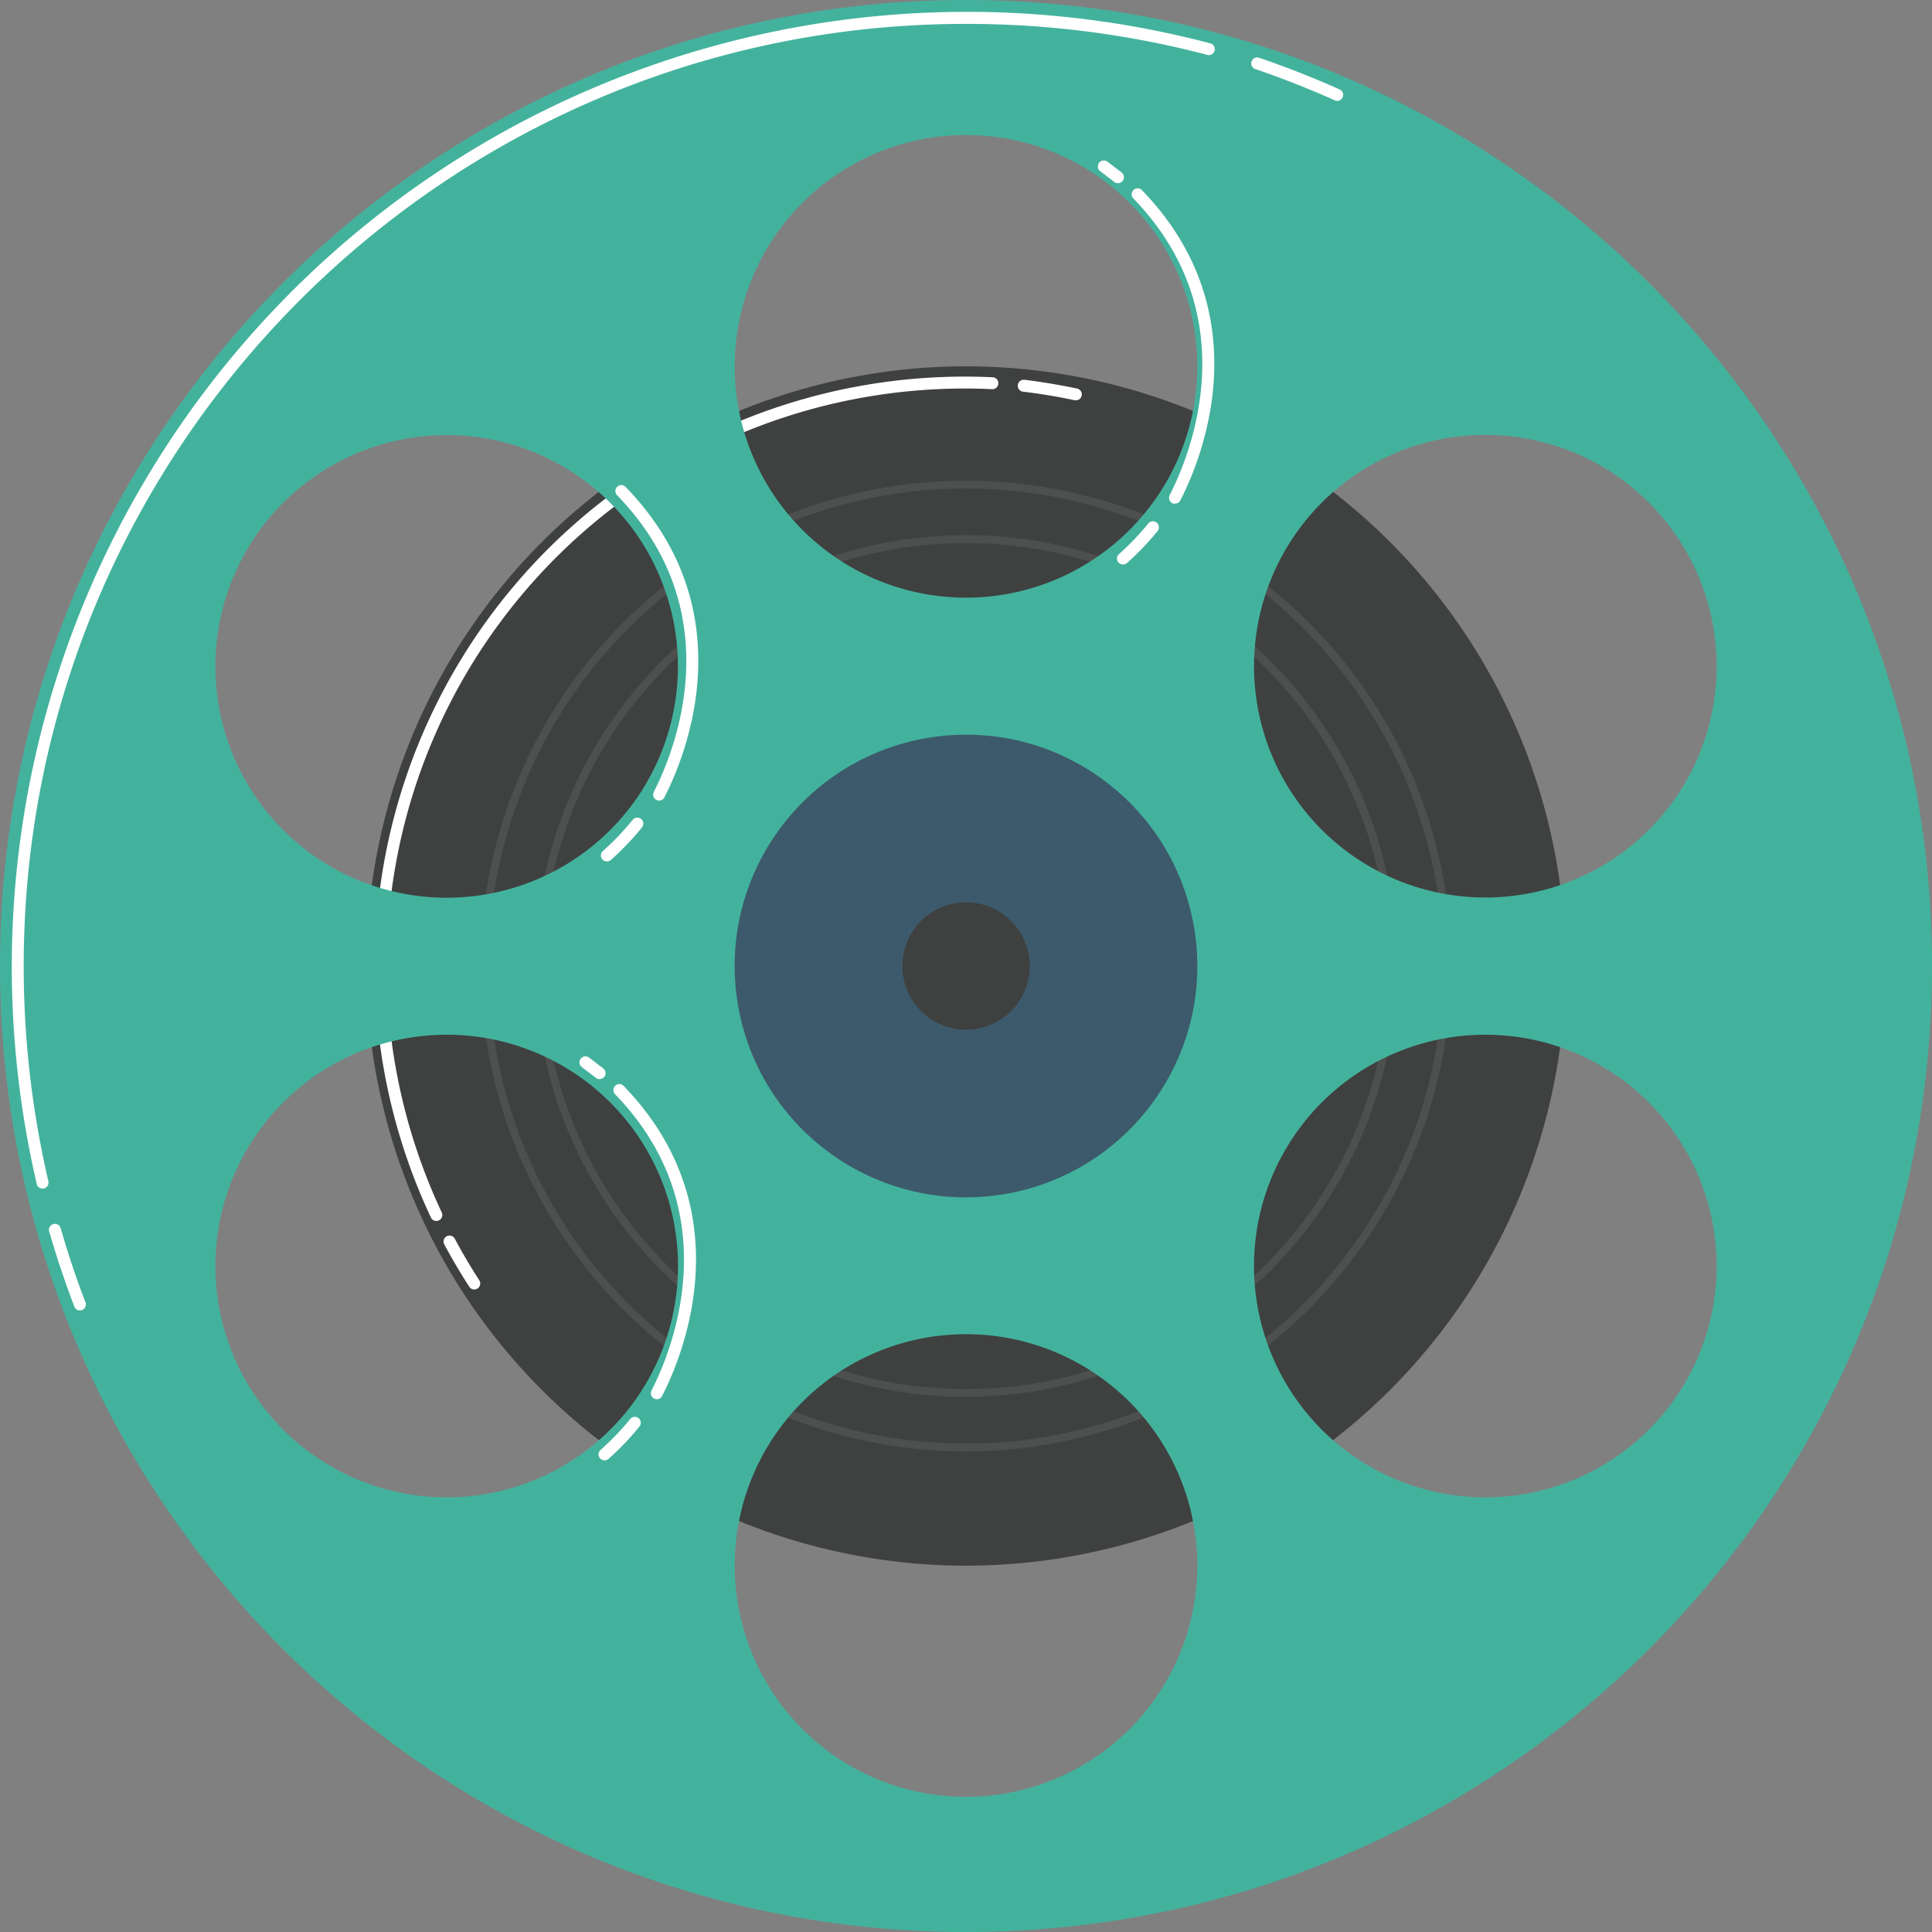 <svg xmlns="http://www.w3.org/2000/svg" viewBox="0 0 374.18 374.18"><rect x="0" y="0" width="374.18" height="374.18" fill="#808080" stroke="none"/><defs><style>.cls-1{fill:#3f4040;}.cls-2{fill:#4e4f4f;}.cls-3{fill:#fff;}.cls-4{fill:#43b29d;}.cls-5{fill:#3c5a6b;}</style></defs><title>roller</title><g id="Calque_2" data-name="Calque 2"><g id="Layer_1" data-name="Layer 1"><g id="_Groupe_" data-name="&lt;Groupe&gt;"><g id="_Groupe_2" data-name="&lt;Groupe&gt;"><g id="_Groupe_3" data-name="&lt;Groupe&gt;"><circle id="_Tracé_" data-name="&lt;Tracé&gt;" class="cls-1" cx="187.09" cy="187.09" r="116.14" transform="translate(-77.5 187.09) rotate(-45)"/><path id="_Tracé_transparent_" data-name="&lt;Tracé transparent&gt;" class="cls-2" d="M187.09,281.1a94,94,0,1,1,94-94A94.12,94.12,0,0,1,187.09,281.1Zm0-186.49a92.48,92.48,0,1,0,92.48,92.48A92.59,92.59,0,0,0,187.09,94.61Z"/><path id="_Tracé_transparent_2" data-name="&lt;Tracé transparent&gt;" class="cls-2" d="M187.09,270.53a83.44,83.44,0,1,1,83.44-83.44A83.53,83.53,0,0,1,187.09,270.53Zm0-165.35A81.92,81.92,0,1,0,269,187.09,82,82,0,0,0,187.09,105.18Z"/><g id="_Groupe_4" data-name="&lt;Groupe&gt;"><path id="_Tracé_2" data-name="&lt;Tracé&gt;" class="cls-3" d="M84.51,236.47a1.15,1.15,0,0,1-1.05-.66,115,115,0,0,1-8.37-24.87A114.24,114.24,0,0,1,192.26,73.07a1.15,1.15,0,0,1-.11,2.3,112.59,112.59,0,0,0-28.79,2.36,111.84,111.84,0,0,0-86,132.72,112.48,112.48,0,0,0,8.2,24.38,1.16,1.16,0,0,1-.55,1.53A1.09,1.09,0,0,1,84.51,236.47Z"/><path id="_Tracé_3" data-name="&lt;Tracé&gt;" class="cls-3" d="M91.89,249.74a1.16,1.16,0,0,1-1-.53c-1.72-2.65-3.35-5.41-4.85-8.21a1.15,1.15,0,0,1,.47-1.56,1.17,1.17,0,0,1,1.57.47c1.46,2.74,3.06,5.45,4.75,8.05a1.16,1.16,0,0,1-1,1.78Z"/><path id="_Tracé_4" data-name="&lt;Tracé&gt;" class="cls-3" d="M208.32,77.51a1,1,0,0,1-.24,0c-3.3-.71-6.67-1.26-10-1.66a1.16,1.16,0,0,1,.28-2.3c3.41.41,6.85,1,10.22,1.7a1.15,1.15,0,0,1-.24,2.28Z"/></g><path id="_Tracé_transparent_3" data-name="&lt;Tracé transparent&gt;" class="cls-4" d="M187.09,0C83.76,0,0,83.76,0,187.09S83.76,374.18,187.09,374.18s187.09-83.76,187.09-187.09S290.42,0,187.09,0Zm78.18,90.23a44.8,44.8,0,1,1-16.4,61.19A44.81,44.81,0,0,1,265.27,90.23ZM108.91,284a44.8,44.8,0,1,1,16.4-61.2A44.79,44.79,0,0,1,108.91,284Zm16.4-132.54a44.8,44.8,0,1,1-16.4-61.19A44.79,44.79,0,0,1,125.31,151.42ZM187.09,348a44.8,44.8,0,1,1,44.8-44.8A44.8,44.8,0,0,1,187.09,348ZM174.77,187.09a12.33,12.33,0,1,1,12.32,12.33A12.31,12.31,0,0,1,174.77,187.09Zm12.32-71.34A44.8,44.8,0,1,1,231.89,71,44.79,44.79,0,0,1,187.09,115.75ZM265.27,284a44.8,44.8,0,1,1,61.2-16.4A44.8,44.8,0,0,1,265.27,284Z"/><g id="_Groupe_5" data-name="&lt;Groupe&gt;"><path id="_Tracé_5" data-name="&lt;Tracé&gt;" class="cls-3" d="M117.53,166.83a1.16,1.16,0,0,1-.87-.39,1.14,1.14,0,0,1,.11-1.62,51.93,51.93,0,0,0,5.69-5.94,1.16,1.16,0,1,1,1.86,1.38,53,53,0,0,1-6,6.29A1.15,1.15,0,0,1,117.53,166.83Z"/><path id="_Tracé_6" data-name="&lt;Tracé&gt;" class="cls-3" d="M127.66,155.05a1.19,1.19,0,0,1-.37-.06,1.16,1.16,0,0,1-.73-1.46c0-.06.11-.24.26-.55,3.86-7.65,14.73-34.37-7.31-57.07a1.15,1.15,0,1,1,1.65-1.61c23.11,23.79,11.75,51.73,7.72,59.72l-.15.3A1.15,1.15,0,0,1,127.66,155.05Z"/></g><g id="_Groupe_6" data-name="&lt;Groupe&gt;"><path id="_Tracé_7" data-name="&lt;Tracé&gt;" class="cls-3" d="M217.47,109.32a1.15,1.15,0,0,1-.76-2,51,51,0,0,0,5.69-5.94,1.16,1.16,0,0,1,1.86,1.38,52.2,52.2,0,0,1-6,6.29A1.17,1.17,0,0,1,217.47,109.32Z"/><path id="_Tracé_8" data-name="&lt;Tracé&gt;" class="cls-3" d="M216.51,35.48a1.16,1.16,0,0,1-.7-.24L213,33.09a1.16,1.16,0,0,1,1.41-1.83l2.81,2.15a1.14,1.14,0,0,1,.22,1.61A1.16,1.16,0,0,1,216.51,35.48Z"/><path id="_Tracé_9" data-name="&lt;Tracé&gt;" class="cls-3" d="M227.6,97.53a1.18,1.18,0,0,1-.37,0A1.16,1.16,0,0,1,226.5,96c0-.06.11-.25.26-.56,3.85-7.65,14.72-34.37-7.32-57.07a1.16,1.16,0,0,1,1.66-1.61c23.1,23.79,11.75,51.73,7.72,59.72l-.15.3A1.15,1.15,0,0,1,227.6,97.53Z"/></g><g id="_Groupe_7" data-name="&lt;Groupe&gt;"><path id="_Tracé_10" data-name="&lt;Tracé&gt;" class="cls-3" d="M117.09,282.83a1.19,1.19,0,0,1-.87-.39,1.15,1.15,0,0,1,.1-1.63,50.78,50.78,0,0,0,5.7-5.94,1.15,1.15,0,1,1,1.85,1.38,52.43,52.43,0,0,1-6,6.29A1.17,1.17,0,0,1,117.09,282.83Z"/><path id="_Tracé_11" data-name="&lt;Tracé&gt;" class="cls-3" d="M116.13,209a1.14,1.14,0,0,1-.7-.24l-2.82-2.15a1.16,1.16,0,0,1,1.4-1.84l2.82,2.15a1.16,1.16,0,0,1-.7,2.08Z"/><path id="_Tracé_12" data-name="&lt;Tracé&gt;" class="cls-3" d="M127.21,271a1.13,1.13,0,0,1-.36-.06,1.15,1.15,0,0,1-.73-1.46c0-.06.1-.24.25-.55,3.86-7.65,14.73-34.37-7.31-57.07a1.16,1.16,0,0,1,1.66-1.61c23.1,23.79,11.75,51.73,7.71,59.72a3,3,0,0,0-.14.3A1.16,1.16,0,0,1,127.21,271Z"/></g><g id="_Groupe_8" data-name="&lt;Groupe&gt;"><path id="_Tracé_13" data-name="&lt;Tracé&gt;" class="cls-3" d="M8.25,230.2a1.16,1.16,0,0,1-1.13-.89,186.06,186.06,0,0,1-4.84-42.22A185,185,0,0,1,234.42,8.4a1.15,1.15,0,1,1-.59,2.23,183,183,0,0,0-46.74-6C86.46,4.59,4.59,86.46,4.59,187.09a183.67,183.67,0,0,0,4.78,41.69,1.16,1.16,0,0,1-.86,1.39Z"/><path id="_Tracé_14" data-name="&lt;Tracé&gt;" class="cls-3" d="M15.48,253.8a1.15,1.15,0,0,1-1.08-.74c-1.83-4.79-3.48-9.72-4.9-14.65a1.16,1.16,0,0,1,2.22-.64c1.4,4.87,3,9.73,4.84,14.46a1.16,1.16,0,0,1-.67,1.49A1.24,1.24,0,0,1,15.48,253.8Z"/><path id="_Tracé_15" data-name="&lt;Tracé&gt;" class="cls-3" d="M259,19.54a1.28,1.28,0,0,1-.47-.1c-5-2.25-10.22-4.29-15.42-6.07a1.15,1.15,0,1,1,.75-2.18c5.27,1.8,10.52,3.86,15.61,6.14a1.16,1.16,0,0,1-.47,2.21Z"/></g><circle id="_Tracé_16" data-name="&lt;Tracé&gt;" class="cls-5" cx="187.09" cy="187.09" r="44.8" transform="translate(-27.21 31.91) rotate(-9.09)"/><path id="_Tracé_17" data-name="&lt;Tracé&gt;" class="cls-1" d="M174.77,187.09a12.33,12.33,0,1,1,12.32,12.33A12.31,12.31,0,0,1,174.77,187.09Z"/></g></g></g></g></g></svg>